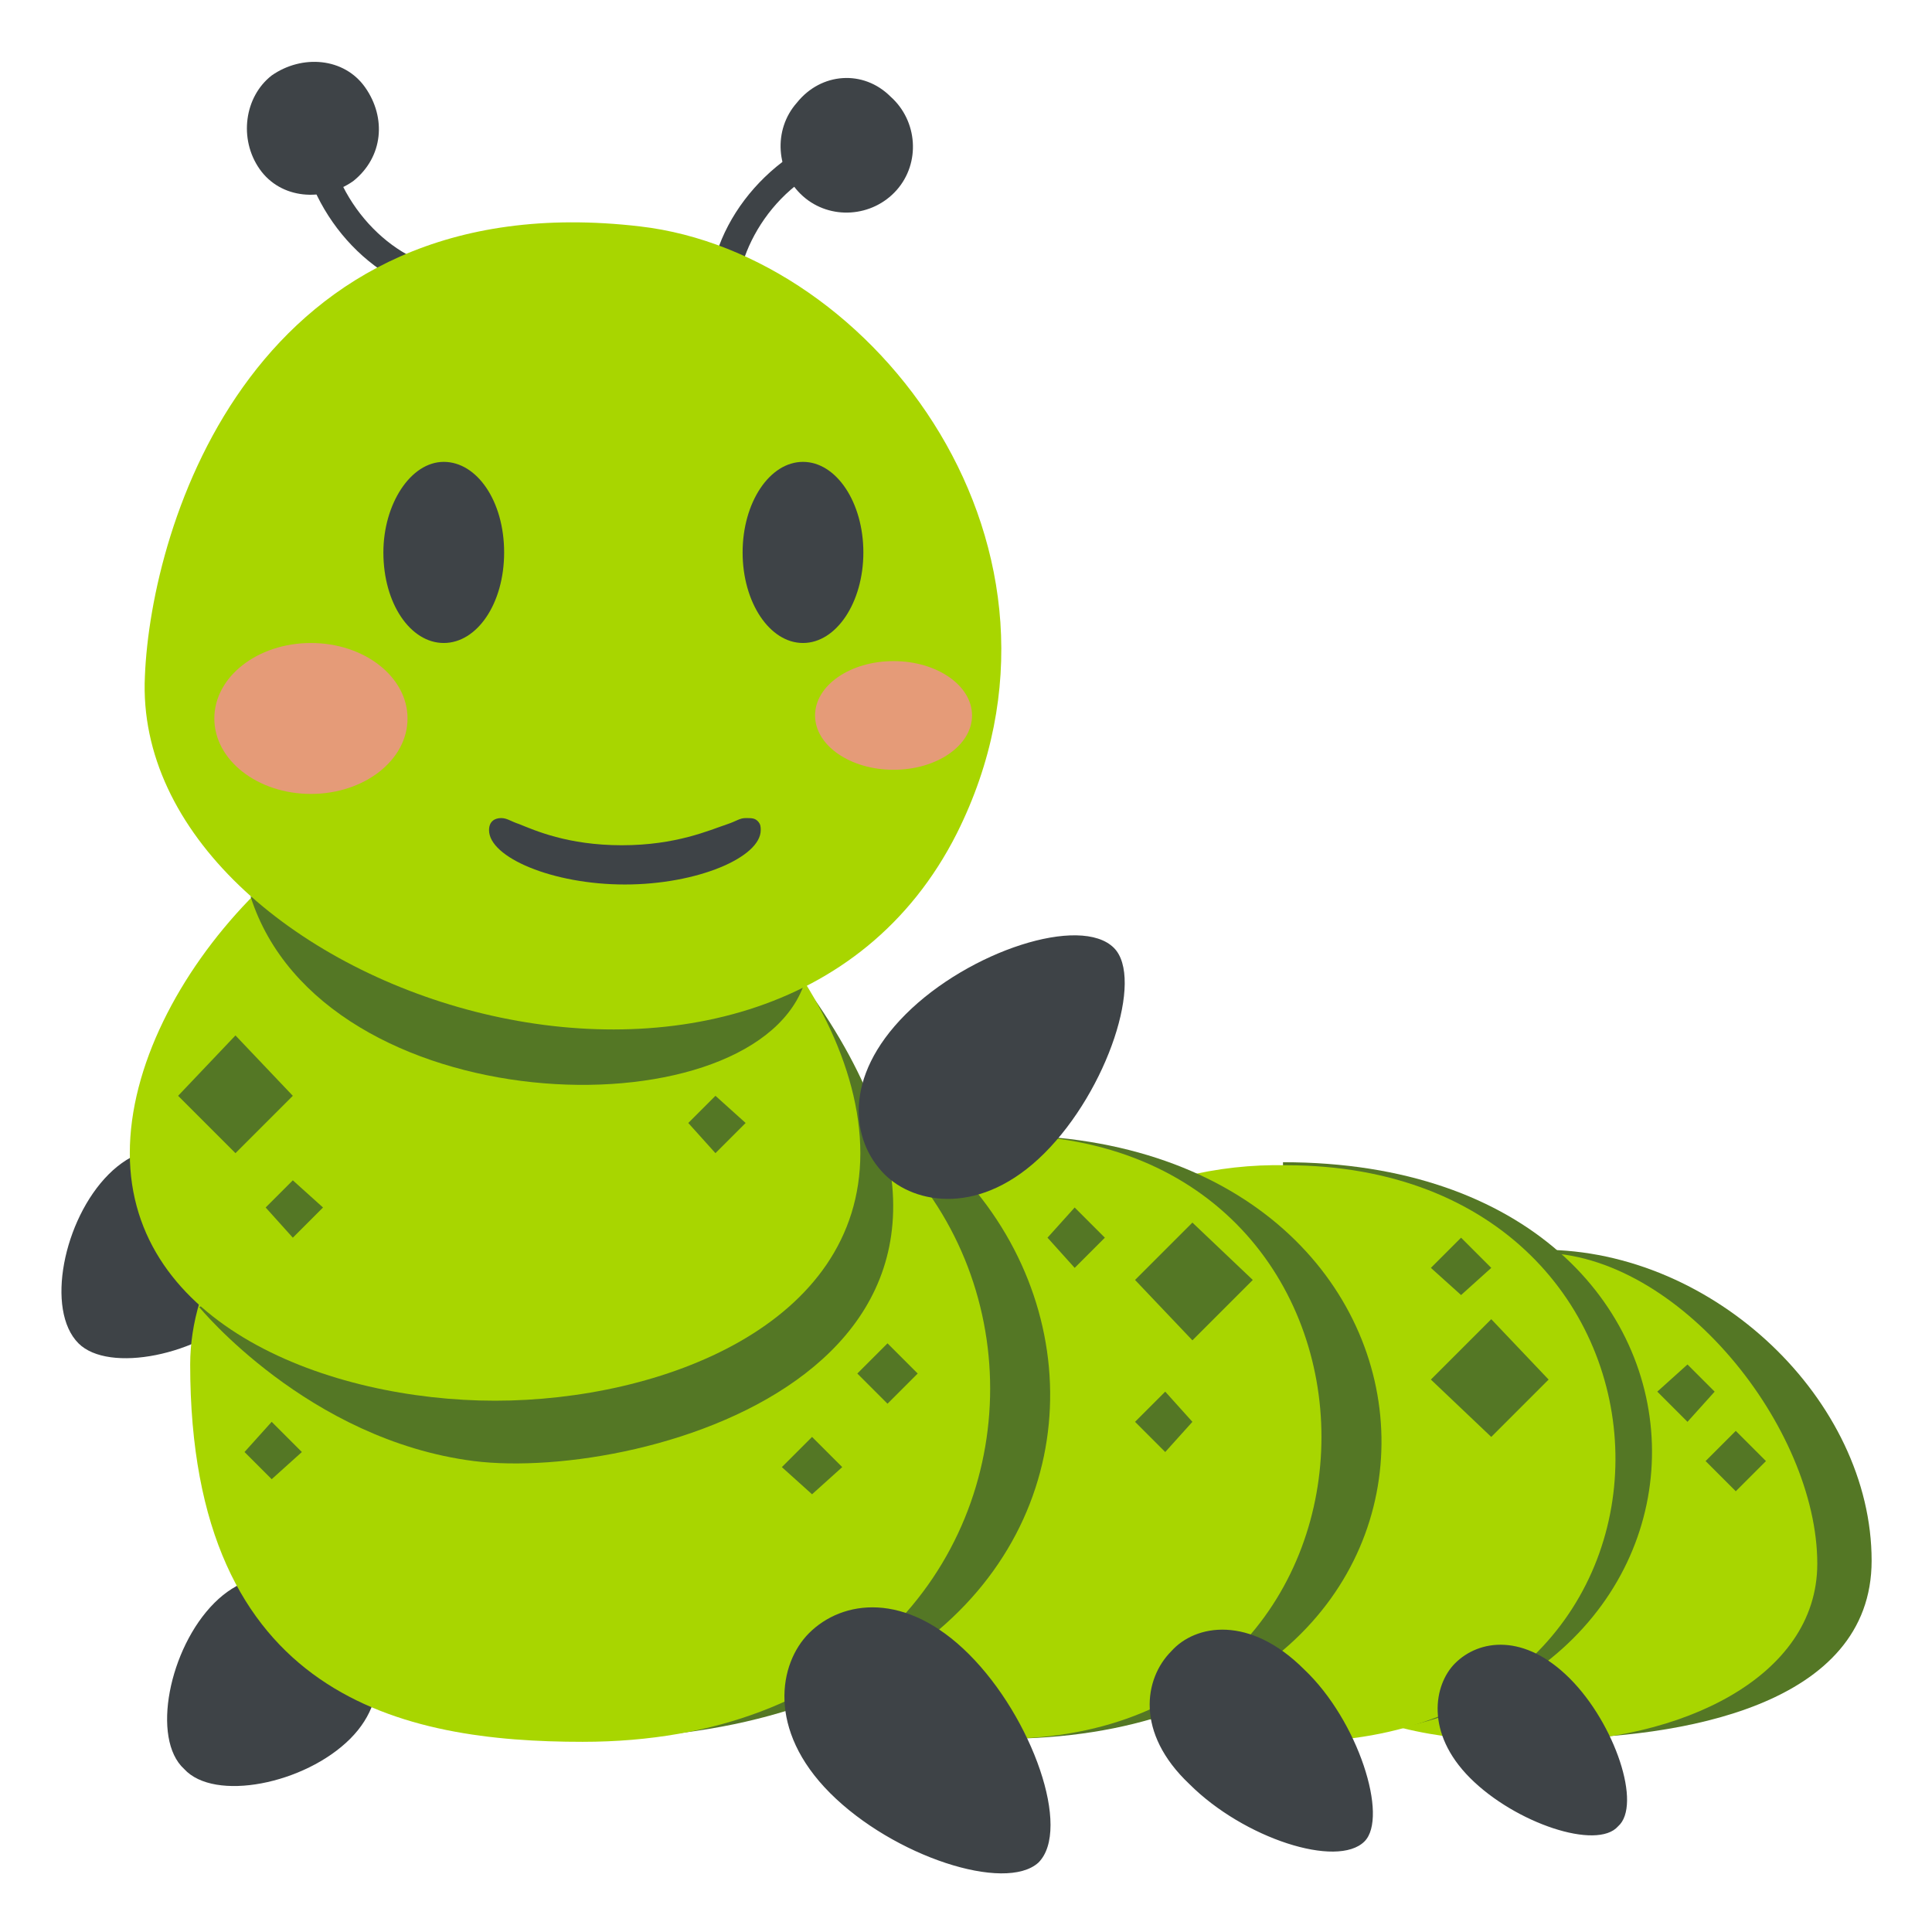 <svg xmlns="http://www.w3.org/2000/svg" viewBox="0 0 64 64">
    <title>bug</title>
<g transform="scale(-1,1) translate(-64,0)">
    <g fill="#3e4347">
        <path d="M52.4 57.6c-1.5-1.5-.9-3.4.1-4.4 1-1 2.9-1.6 4.4-.1 1.5 1.5 2.1 4.5 1 5.5-1 1.1-4 .5-5.5-1M55.9 43.4c-1.5-1.5-.9-3.4.1-4.4 1-1 2.9-1.6 4.4-.1 1.5 1.5 2.1 4.5 1 5.6-1 1-4 .4-5.5-1.1"/>
    </g>
    <path fill="#547725" d="M12.9 57.6C8.3 57.6 2 56.5 2 51.7c0-5.3 5.2-10.3 10.9-10.3v16.2z"/>
    <path fill="#a8d600" d="M23.9 47.9c0 9-6.3 9.8-10.9 9.8s-9.2-2.1-9.2-5.9c0-4.5 4.6-10.3 9.2-10.3 4.5 0 10.9 1.9 10.9 6.4"/>
    <path fill="#547725" d="M21.2 57.6c-15.9 0-16-19.1.3-19.1l-.3 19.1"/>
    <path fill="#a8d600" d="M31.1 46.1c0 10.6-5.6 11.6-10 11.6-14.4 0-14-19.1.3-19.1 4.5-.1 9.7 2.2 9.7 7.5"/>
    <path fill="#547725" d="M30.8 57.6c-17.1 0-16.4-20 0-20v20"/>
    <path fill="#a8d600" d="M42.4 45.5c0 11.1-6.5 12.1-11.6 12.1-14.1 0-14.1-20 0-20 5 0 11.6 2.4 11.6 7.9"/>
    <path fill="#547725" d="M44.7 57.6c-21.4 0-19.4-23-1.5-23l1.5 23"/>
    <path fill="#a8d600" d="M57.7 45.2c0 11.1-7.1 12.5-13 12.5-18 0-18-23.4 0-23.4 5.9-.1 13 5.3 13 10.9"/>
    <path fill="#547725" d="M57.4 43.3s-3.6 4.4-9.1 5.1c-5.6.7-20-3.2-11-15.7l20.1 10.6"/>
    <path fill="#a8d600" d="M59.7 38.2c0 5.7-6.6 8.2-12.1 8.2s-12.1-2.5-12.1-8.2c0-5.7 6.6-12.5 12.1-12.5 5.6 0 12.1 6.8 12.1 12.5"/>
    <g fill="#3e4347">
        <path d="M31.9 54.8c2.1-2.1 4.2-1.8 5.3-.7 1 1 1.4 3.2-.7 5.3-2.1 2.1-5.8 3.3-6.9 2.3-1.1-1.1.2-4.8 2.3-6.9M34 33.6c2.1 2.1 1.8 4.2.7 5.3-1 1-3.2 1.4-5.3-.7s-3.3-5.8-2.3-6.8c1.1-1.1 4.8.1 6.9 2.2M20.8 55.3c1.8-1.8 3.6-1.5 4.4-.6.9.9 1.2 2.7-.6 4.4-1.8 1.8-4.9 2.8-5.8 1.9-.8-.8.2-4 2-5.7M12 55.6c1.5-1.5 3-1.3 3.8-.5.7.7 1 2.3-.5 3.8s-4.2 2.4-4.9 1.6c-.8-.7.1-3.4 1.6-4.9"/>
    </g>
    <g fill="#547725">
        <path d="M28.4 40l-1 1 1 1 .9-1zM25.4 46.1l-.9 1 .9 1 1-1zM15.6 41l-1 1 1 .9 1-.9zM8.1 45.2l-.9.9.9 1 1-1zM6.5 47.4l-1 1 1 1 1-1zM34.6 44.5l-1 1 1 1 1-1zM37.1 47.6l-1 1 1 .9 1-.9zM55 47.1l-1 1 1 .9.9-.9zM54.3 39.1l-1 .9 1 1 .9-1zM40.3 36.3l-1 .9 1 1 .9-1zM24.5 40.5l-2 1.9 2 2 1.9-2zM56.2 34.3l-1.9 2 1.9 1.9 1.9-1.9zM14.6 43.7l-1.9 2 1.9 1.9 2-1.9z"/>
    </g>
    <g fill="#3e4347">
        <path d="M40.5 10.3l-.9-.1c.1-1.9-1.3-4.3-3.8-5l.2-.9c2.7.8 4.7 3.4 4.5 6"/>
        <path d="M37.6 3.4c.8.9.7 2.3-.2 3.1-.9.8-2.3.7-3.1-.2-.8-.9-.7-2.3.2-3.1.9-.9 2.3-.8 3.1.2M49.2 9.8l-.1-.9c1.9-.2 3.9-2.2 4.1-4.7l.9.1c-.2 2.7-2.4 5.2-4.9 5.5"/>
        <path d="M55.4 5.6c-.7 1-2.1 1.1-3.1.4-1-.8-1.1-2.1-.4-3.1.7-1 2.1-1.1 3.1-.4.9.7 1.1 2.1.4 3.1"/>
    </g>
    <path fill="#547725" d="M55.7 29.7c-2.4 7.5-16.4 7.9-18.3 3l18.3-3"/>
    <path fill="#a8d600" d="M59.2 22.4c.5 10.4-20.7 17.5-26.9 5.2C27.6 18.2 35 8.4 42.8 7.5 55.6 6 59 17.4 59.2 22.4z"/>
    <g fill="#3e4347">
        <path d="M51.3 18.3c0 1.7-.9 3-2 3s-2-1.3-2-3 .9-3 2-3 2 1.4 2 3"/>
        <ellipse cx="37.4" cy="18.3" rx="2" ry="3"/>
        <path d="M43.3 29.3c-2.4 0-4.5-.9-4.5-1.8 0-.1 0-.2.1-.3.1-.1.2-.1.4-.1s.3.1.6.2c.6.2 1.7.7 3.5.7s2.9-.5 3.4-.7c.3-.1.4-.2.6-.2.2 0 .4.1.4.4 0 .9-2.1 1.8-4.5 1.8"/>
    </g>
    <g fill="#ff81ab" opacity=".7">
        <ellipse cx="53.7" cy="23.8" rx="3.2" ry="2.5"/>
        <ellipse cx="34.4" cy="23.7" rx="2.6" ry="1.8"/>
    </g>
</g>
</svg>